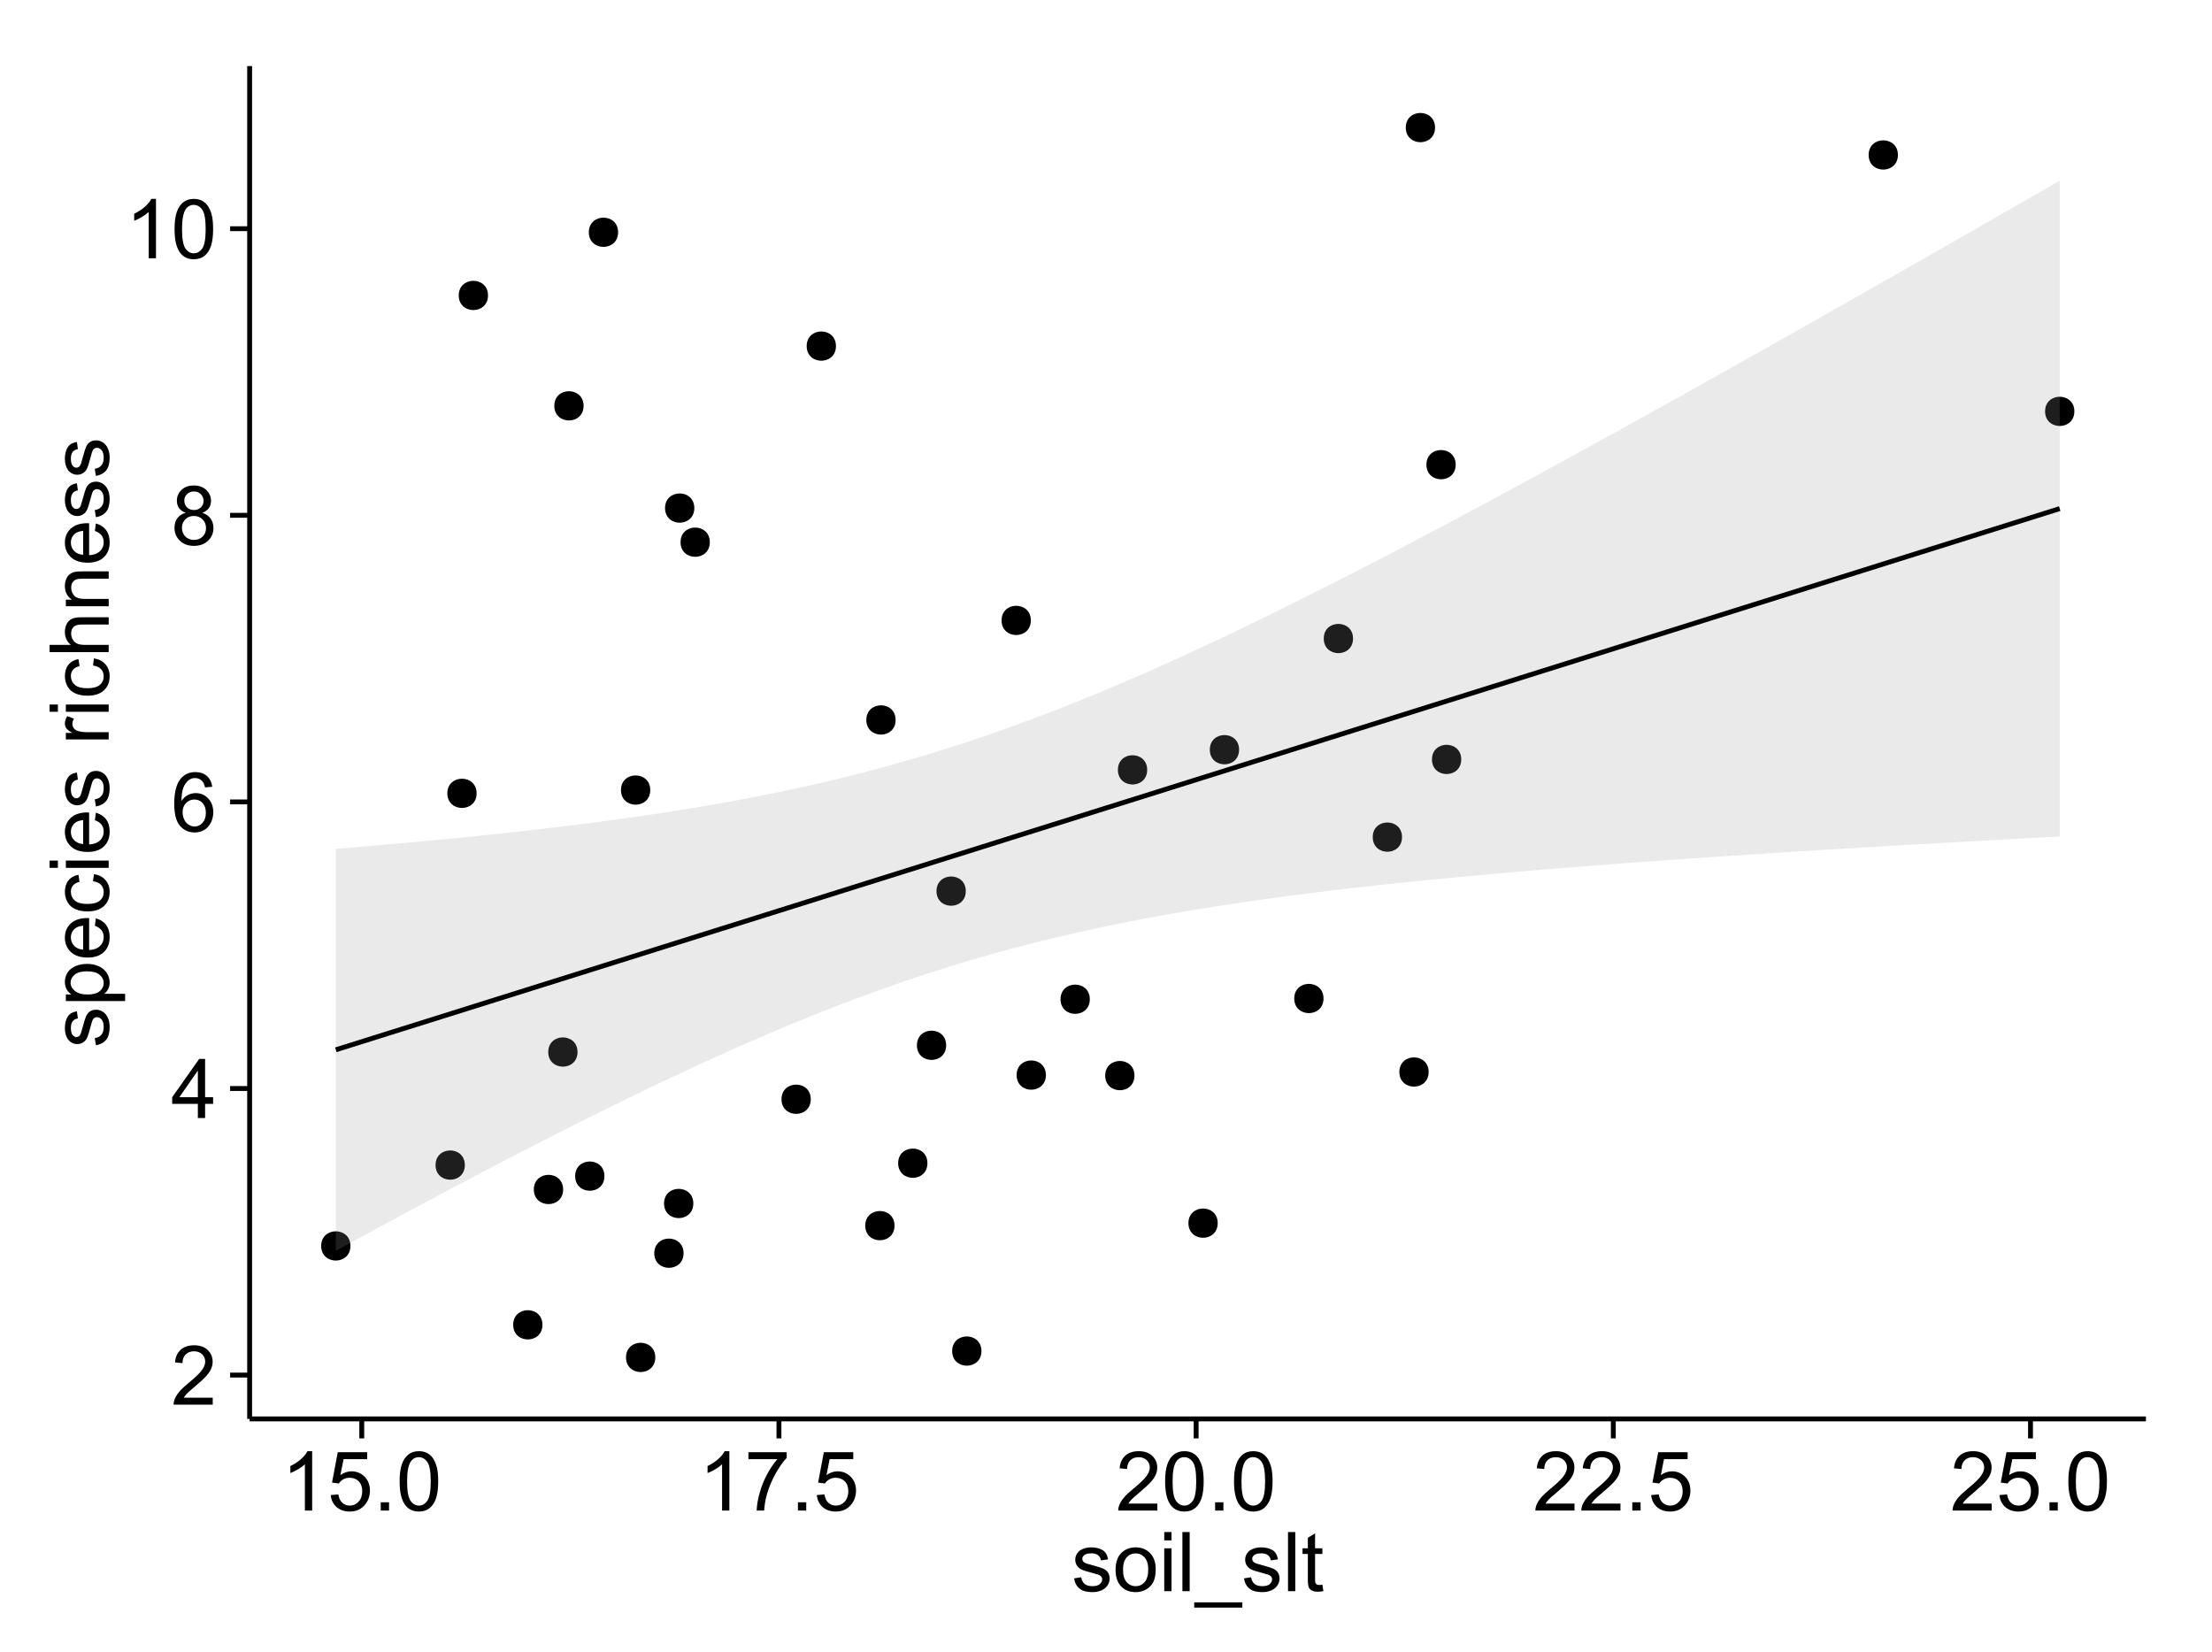 <?xml version="1.0" encoding="UTF-8"?>
<svg xmlns="http://www.w3.org/2000/svg" xmlns:xlink="http://www.w3.org/1999/xlink" width="482pt" height="360pt" viewBox="0 0 482 360" version="1.1">
<defs>
<g>
<symbol overflow="visible" id="glyph0-0">
<path style="stroke:none;" d="M 9.062 -1.52 L 9.062 0 L 0.547 0 C 0.531 -0.379 0.594 -0.742 0.73 -1.098 C 0.945 -1.676 1.293 -2.25 1.77 -2.812 C 2.246 -3.375 2.934 -4.023 3.84 -4.766 C 5.238 -5.906 6.188 -6.816 6.68 -7.492 C 7.172 -8.16 7.418 -8.793 7.418 -9.395 C 7.418 -10.02 7.191 -10.551 6.746 -10.98 C 6.293 -11.41 5.711 -11.625 4.992 -11.629 C 4.23 -11.625 3.621 -11.395 3.164 -10.941 C 2.703 -10.48 2.469 -9.848 2.469 -9.043 L 0.844 -9.211 C 0.953 -10.422 1.371 -11.344 2.102 -11.984 C 2.824 -12.617 3.801 -12.938 5.027 -12.938 C 6.262 -12.938 7.238 -12.594 7.961 -11.91 C 8.68 -11.223 9.039 -10.371 9.043 -9.359 C 9.039 -8.84 8.934 -8.336 8.727 -7.84 C 8.512 -7.34 8.164 -6.812 7.676 -6.266 C 7.188 -5.711 6.375 -4.957 5.238 -4 C 4.285 -3.199 3.676 -2.66 3.41 -2.379 C 3.141 -2.094 2.918 -1.805 2.742 -1.52 Z M 9.062 -1.52 "/>
</symbol>
<symbol overflow="visible" id="glyph0-1">
<path style="stroke:none;" d="M 5.82 0 L 5.82 -3.086 L 0.227 -3.086 L 0.227 -4.535 L 6.109 -12.883 L 7.398 -12.883 L 7.398 -4.535 L 9.141 -4.535 L 9.141 -3.086 L 7.398 -3.086 L 7.398 0 Z M 5.82 -4.535 L 5.82 -10.344 L 1.785 -4.535 Z M 5.82 -4.535 "/>
</symbol>
<symbol overflow="visible" id="glyph0-2">
<path style="stroke:none;" d="M 8.957 -9.73 L 7.383 -9.605 C 7.242 -10.223 7.043 -10.676 6.785 -10.961 C 6.355 -11.41 5.828 -11.637 5.203 -11.637 C 4.695 -11.637 4.25 -11.496 3.875 -11.215 C 3.375 -10.852 2.984 -10.32 2.695 -9.625 C 2.406 -8.926 2.258 -7.934 2.25 -6.645 C 2.629 -7.223 3.094 -7.652 3.645 -7.938 C 4.195 -8.215 4.773 -8.355 5.379 -8.359 C 6.434 -8.355 7.328 -7.969 8.07 -7.195 C 8.809 -6.418 9.18 -5.414 9.184 -4.184 C 9.18 -3.371 9.008 -2.617 8.66 -1.926 C 8.312 -1.23 7.832 -0.699 7.227 -0.332 C 6.613 0.035 5.922 0.215 5.148 0.219 C 3.828 0.215 2.754 -0.266 1.922 -1.234 C 1.09 -2.199 0.672 -3.797 0.676 -6.031 C 0.672 -8.516 1.133 -10.328 2.055 -11.461 C 2.855 -12.445 3.938 -12.938 5.301 -12.938 C 6.312 -12.938 7.141 -12.652 7.789 -12.086 C 8.434 -11.516 8.824 -10.73 8.957 -9.73 Z M 2.496 -4.176 C 2.496 -3.629 2.609 -3.105 2.844 -2.609 C 3.07 -2.109 3.395 -1.73 3.812 -1.473 C 4.227 -1.207 4.664 -1.078 5.125 -1.082 C 5.789 -1.078 6.363 -1.348 6.844 -1.891 C 7.324 -2.426 7.562 -3.156 7.566 -4.086 C 7.562 -4.973 7.328 -5.676 6.855 -6.191 C 6.379 -6.703 5.781 -6.961 5.062 -6.961 C 4.348 -6.961 3.738 -6.703 3.242 -6.191 C 2.742 -5.676 2.496 -5.004 2.496 -4.176 Z M 2.496 -4.176 "/>
</symbol>
<symbol overflow="visible" id="glyph0-3">
<path style="stroke:none;" d="M 3.18 -6.988 C 2.52 -7.227 2.035 -7.57 1.723 -8.016 C 1.406 -8.461 1.246 -8.992 1.25 -9.617 C 1.246 -10.551 1.582 -11.34 2.258 -11.98 C 2.93 -12.617 3.828 -12.938 4.949 -12.938 C 6.07 -12.938 6.977 -12.609 7.664 -11.957 C 8.348 -11.301 8.688 -10.504 8.691 -9.57 C 8.688 -8.969 8.531 -8.449 8.219 -8.012 C 7.902 -7.566 7.426 -7.227 6.793 -6.988 C 7.582 -6.727 8.184 -6.309 8.598 -5.738 C 9.008 -5.16 9.215 -4.477 9.219 -3.684 C 9.215 -2.578 8.828 -1.652 8.051 -0.906 C 7.27 -0.156 6.242 0.215 4.977 0.219 C 3.699 0.215 2.676 -0.156 1.898 -0.91 C 1.117 -1.66 0.727 -2.602 0.73 -3.727 C 0.727 -4.562 0.938 -5.262 1.367 -5.832 C 1.789 -6.395 2.395 -6.781 3.18 -6.988 Z M 2.867 -9.668 C 2.863 -9.059 3.059 -8.559 3.453 -8.172 C 3.844 -7.785 4.355 -7.594 4.984 -7.594 C 5.59 -7.594 6.09 -7.785 6.48 -8.168 C 6.871 -8.551 7.066 -9.02 7.066 -9.578 C 7.066 -10.156 6.863 -10.645 6.465 -11.043 C 6.059 -11.438 5.559 -11.637 4.965 -11.637 C 4.359 -11.637 3.859 -11.441 3.465 -11.055 C 3.062 -10.668 2.863 -10.207 2.867 -9.668 Z M 2.355 -3.719 C 2.355 -3.262 2.461 -2.824 2.676 -2.406 C 2.887 -1.98 3.203 -1.652 3.629 -1.426 C 4.047 -1.191 4.504 -1.078 4.992 -1.082 C 5.746 -1.078 6.367 -1.32 6.863 -1.809 C 7.352 -2.293 7.598 -2.91 7.602 -3.664 C 7.598 -4.422 7.344 -5.055 6.84 -5.555 C 6.332 -6.051 5.699 -6.297 4.938 -6.301 C 4.191 -6.297 3.574 -6.051 3.09 -5.562 C 2.598 -5.066 2.355 -4.453 2.355 -3.719 Z M 2.355 -3.719 "/>
</symbol>
<symbol overflow="visible" id="glyph0-4">
<path style="stroke:none;" d="M 6.707 0 L 5.125 0 L 5.125 -10.082 C 4.742 -9.715 4.242 -9.352 3.625 -8.988 C 3.004 -8.625 2.449 -8.352 1.961 -8.172 L 1.961 -9.703 C 2.844 -10.117 3.617 -10.621 4.281 -11.215 C 4.941 -11.805 5.41 -12.379 5.688 -12.938 L 6.707 -12.938 Z M 6.707 0 "/>
</symbol>
<symbol overflow="visible" id="glyph0-5">
<path style="stroke:none;" d="M 0.746 -6.355 C 0.742 -7.875 0.898 -9.102 1.215 -10.031 C 1.527 -10.961 1.996 -11.676 2.613 -12.18 C 3.23 -12.684 4.008 -12.938 4.949 -12.938 C 5.637 -12.938 6.242 -12.797 6.766 -12.52 C 7.285 -12.238 7.715 -11.836 8.059 -11.316 C 8.395 -10.789 8.664 -10.152 8.859 -9.398 C 9.051 -8.645 9.145 -7.629 9.148 -6.355 C 9.145 -4.84 8.992 -3.617 8.684 -2.691 C 8.371 -1.762 7.906 -1.047 7.289 -0.539 C 6.672 -0.035 5.891 0.215 4.949 0.219 C 3.703 0.215 2.727 -0.227 2.023 -1.117 C 1.168 -2.188 0.742 -3.934 0.746 -6.355 Z M 2.375 -6.355 C 2.371 -4.234 2.621 -2.824 3.117 -2.129 C 3.609 -1.426 4.219 -1.078 4.949 -1.082 C 5.672 -1.078 6.281 -1.43 6.781 -2.137 C 7.273 -2.836 7.523 -4.242 7.523 -6.355 C 7.523 -8.473 7.273 -9.883 6.781 -10.582 C 6.281 -11.277 5.664 -11.625 4.93 -11.629 C 4.199 -11.625 3.621 -11.316 3.191 -10.703 C 2.645 -9.918 2.371 -8.469 2.375 -6.355 Z M 2.375 -6.355 "/>
</symbol>
<symbol overflow="visible" id="glyph0-6">
<path style="stroke:none;" d="M 0.746 -3.375 L 2.406 -3.516 C 2.527 -2.707 2.812 -2.098 3.266 -1.691 C 3.711 -1.281 4.254 -1.078 4.887 -1.082 C 5.648 -1.078 6.293 -1.363 6.82 -1.941 C 7.344 -2.512 7.605 -3.273 7.609 -4.227 C 7.605 -5.125 7.352 -5.84 6.848 -6.363 C 6.34 -6.883 5.676 -7.141 4.859 -7.145 C 4.344 -7.141 3.887 -7.027 3.48 -6.797 C 3.07 -6.566 2.746 -6.266 2.516 -5.898 L 1.027 -6.09 L 2.277 -12.711 L 8.684 -12.711 L 8.684 -11.195 L 3.543 -11.195 L 2.848 -7.734 C 3.621 -8.273 4.43 -8.543 5.281 -8.543 C 6.402 -8.543 7.352 -8.152 8.129 -7.371 C 8.898 -6.59 9.285 -5.586 9.289 -4.367 C 9.285 -3.195 8.945 -2.188 8.27 -1.344 C 7.441 -0.301 6.316 0.215 4.887 0.219 C 3.715 0.215 2.758 -0.109 2.016 -0.766 C 1.273 -1.418 0.848 -2.289 0.746 -3.375 Z M 0.746 -3.375 "/>
</symbol>
<symbol overflow="visible" id="glyph0-7">
<path style="stroke:none;" d="M 1.633 0 L 1.633 -1.801 L 3.438 -1.801 L 3.438 0 Z M 1.633 0 "/>
</symbol>
<symbol overflow="visible" id="glyph0-8">
<path style="stroke:none;" d="M 0.852 -11.195 L 0.852 -12.719 L 9.195 -12.719 L 9.195 -11.488 C 8.367 -10.613 7.555 -9.453 6.754 -8.008 C 5.945 -6.559 5.324 -5.07 4.887 -3.543 C 4.57 -2.461 4.367 -1.281 4.281 0 L 2.656 0 C 2.668 -1.012 2.867 -2.234 3.25 -3.672 C 3.629 -5.105 4.176 -6.492 4.891 -7.828 C 5.602 -9.16 6.359 -10.281 7.164 -11.195 Z M 0.852 -11.195 "/>
</symbol>
<symbol overflow="visible" id="glyph0-9">
<path style="stroke:none;" d="M 0.555 -2.785 L 2.117 -3.031 C 2.203 -2.402 2.449 -1.922 2.852 -1.59 C 3.25 -1.254 3.812 -1.09 4.535 -1.09 C 5.262 -1.09 5.801 -1.234 6.152 -1.531 C 6.504 -1.824 6.68 -2.172 6.68 -2.574 C 6.68 -2.926 6.523 -3.207 6.215 -3.418 C 5.996 -3.555 5.457 -3.734 4.598 -3.953 C 3.434 -4.246 2.629 -4.5 2.184 -4.715 C 1.734 -4.926 1.395 -5.223 1.164 -5.602 C 0.93 -5.98 0.812 -6.398 0.816 -6.855 C 0.812 -7.27 0.91 -7.652 1.102 -8.012 C 1.293 -8.363 1.551 -8.66 1.883 -8.895 C 2.125 -9.074 2.461 -9.227 2.887 -9.355 C 3.309 -9.48 3.766 -9.543 4.254 -9.547 C 4.984 -9.543 5.625 -9.438 6.184 -9.23 C 6.734 -9.016 7.145 -8.73 7.41 -8.371 C 7.672 -8.008 7.852 -7.527 7.953 -6.926 L 6.406 -6.715 C 6.332 -7.195 6.129 -7.57 5.793 -7.84 C 5.453 -8.105 4.977 -8.238 4.367 -8.242 C 3.637 -8.238 3.121 -8.117 2.812 -7.883 C 2.5 -7.641 2.344 -7.359 2.348 -7.039 C 2.344 -6.832 2.406 -6.648 2.539 -6.484 C 2.664 -6.312 2.867 -6.172 3.148 -6.062 C 3.301 -6.004 3.766 -5.871 4.543 -5.66 C 5.66 -5.359 6.441 -5.113 6.887 -4.926 C 7.324 -4.734 7.672 -4.457 7.926 -4.094 C 8.176 -3.73 8.301 -3.281 8.305 -2.742 C 8.301 -2.215 8.148 -1.719 7.844 -1.254 C 7.535 -0.785 7.09 -0.422 6.512 -0.172 C 5.926 0.086 5.27 0.211 4.543 0.211 C 3.328 0.211 2.406 -0.039 1.77 -0.543 C 1.133 -1.047 0.727 -1.793 0.555 -2.785 Z M 0.555 -2.785 "/>
</symbol>
<symbol overflow="visible" id="glyph0-10">
<path style="stroke:none;" d="M 0.598 -4.668 C 0.598 -6.391 1.078 -7.672 2.039 -8.508 C 2.84 -9.199 3.816 -9.543 4.977 -9.547 C 6.254 -9.543 7.305 -9.125 8.121 -8.285 C 8.934 -7.441 9.34 -6.277 9.344 -4.797 C 9.34 -3.594 9.16 -2.648 8.801 -1.961 C 8.441 -1.27 7.914 -0.734 7.227 -0.359 C 6.535 0.023 5.785 0.211 4.977 0.211 C 3.664 0.211 2.609 -0.207 1.805 -1.047 C 1 -1.883 0.598 -3.09 0.598 -4.668 Z M 2.223 -4.668 C 2.219 -3.469 2.48 -2.574 3.004 -1.98 C 3.523 -1.387 4.18 -1.09 4.977 -1.09 C 5.758 -1.09 6.41 -1.387 6.934 -1.984 C 7.453 -2.582 7.715 -3.492 7.719 -4.719 C 7.715 -5.871 7.453 -6.746 6.93 -7.344 C 6.402 -7.934 5.75 -8.23 4.977 -8.234 C 4.18 -8.23 3.523 -7.938 3.004 -7.348 C 2.48 -6.754 2.219 -5.859 2.223 -4.668 Z M 2.223 -4.668 "/>
</symbol>
<symbol overflow="visible" id="glyph0-11">
<path style="stroke:none;" d="M 1.195 -11.066 L 1.195 -12.883 L 2.777 -12.883 L 2.777 -11.066 Z M 1.195 0 L 1.195 -9.336 L 2.777 -9.336 L 2.777 0 Z M 1.195 0 "/>
</symbol>
<symbol overflow="visible" id="glyph0-12">
<path style="stroke:none;" d="M 1.152 0 L 1.152 -12.883 L 2.734 -12.883 L 2.734 0 Z M 1.152 0 "/>
</symbol>
<symbol overflow="visible" id="glyph0-13">
<path style="stroke:none;" d="M -0.273 3.578 L -0.273 2.434 L 10.211 2.434 L 10.211 3.578 Z M -0.273 3.578 "/>
</symbol>
<symbol overflow="visible" id="glyph0-14">
<path style="stroke:none;" d="M 4.641 -1.414 L 4.867 -0.016 C 4.422 0.078 4.023 0.121 3.672 0.125 C 3.098 0.121 2.652 0.035 2.336 -0.148 C 2.02 -0.328 1.797 -0.566 1.668 -0.863 C 1.539 -1.156 1.477 -1.781 1.477 -2.734 L 1.477 -8.102 L 0.316 -8.102 L 0.316 -9.336 L 1.477 -9.336 L 1.477 -11.645 L 3.051 -12.594 L 3.051 -9.336 L 4.641 -9.336 L 4.641 -8.102 L 3.051 -8.102 L 3.051 -2.645 C 3.047 -2.191 3.074 -1.902 3.133 -1.773 C 3.188 -1.645 3.277 -1.543 3.406 -1.465 C 3.527 -1.387 3.707 -1.348 3.945 -1.352 C 4.117 -1.348 4.352 -1.367 4.641 -1.414 Z M 4.641 -1.414 "/>
</symbol>
<symbol overflow="visible" id="glyph1-0">
<path style="stroke:none;" d="M -2.785 -0.555 L -3.031 -2.117 C -2.402 -2.203 -1.922 -2.449 -1.59 -2.852 C -1.254 -3.25 -1.09 -3.812 -1.09 -4.535 C -1.09 -5.262 -1.234 -5.801 -1.531 -6.152 C -1.824 -6.504 -2.172 -6.68 -2.574 -6.68 C -2.926 -6.68 -3.207 -6.523 -3.418 -6.215 C -3.555 -5.996 -3.734 -5.457 -3.953 -4.598 C -4.246 -3.434 -4.5 -2.629 -4.715 -2.184 C -4.926 -1.734 -5.223 -1.395 -5.602 -1.164 C -5.98 -0.93 -6.398 -0.812 -6.855 -0.816 C -7.27 -0.812 -7.652 -0.91 -8.012 -1.102 C -8.363 -1.293 -8.66 -1.551 -8.895 -1.883 C -9.074 -2.125 -9.227 -2.461 -9.355 -2.887 C -9.48 -3.309 -9.543 -3.766 -9.547 -4.254 C -9.543 -4.984 -9.438 -5.625 -9.23 -6.184 C -9.016 -6.734 -8.73 -7.145 -8.371 -7.41 C -8.008 -7.672 -7.527 -7.852 -6.926 -7.953 L -6.715 -6.406 C -7.195 -6.332 -7.57 -6.129 -7.84 -5.797 C -8.105 -5.457 -8.238 -4.98 -8.242 -4.367 C -8.238 -3.637 -8.117 -3.121 -7.883 -2.812 C -7.641 -2.5 -7.359 -2.344 -7.039 -2.348 C -6.832 -2.344 -6.648 -2.406 -6.484 -2.539 C -6.312 -2.664 -6.172 -2.867 -6.062 -3.148 C -6.004 -3.301 -5.871 -3.766 -5.66 -4.543 C -5.359 -5.66 -5.113 -6.441 -4.926 -6.887 C -4.734 -7.324 -4.457 -7.672 -4.094 -7.926 C -3.73 -8.176 -3.281 -8.301 -2.742 -8.305 C -2.211 -8.301 -1.711 -8.148 -1.25 -7.844 C -0.781 -7.535 -0.422 -7.09 -0.172 -6.512 C 0.086 -5.926 0.211 -5.27 0.211 -4.543 C 0.211 -3.328 -0.039 -2.406 -0.543 -1.77 C -1.047 -1.133 -1.793 -0.727 -2.785 -0.555 Z M -2.785 -0.555 "/>
</symbol>
<symbol overflow="visible" id="glyph1-1">
<path style="stroke:none;" d="M 3.578 -1.188 L -9.336 -1.188 L -9.336 -2.629 L -8.121 -2.629 C -8.594 -2.965 -8.949 -3.348 -9.188 -3.777 C -9.426 -4.203 -9.543 -4.723 -9.547 -5.336 C -9.543 -6.129 -9.34 -6.832 -8.93 -7.445 C -8.516 -8.051 -7.934 -8.512 -7.191 -8.824 C -6.441 -9.133 -5.625 -9.285 -4.738 -9.289 C -3.781 -9.285 -2.922 -9.113 -2.156 -8.773 C -1.391 -8.43 -0.805 -7.934 -0.398 -7.281 C 0.008 -6.625 0.211 -5.938 0.211 -5.219 C 0.211 -4.691 0.102 -4.219 -0.121 -3.801 C -0.344 -3.379 -0.625 -3.035 -0.965 -2.77 L 3.578 -2.77 Z M -4.613 -2.621 C -3.41 -2.613 -2.523 -2.855 -1.949 -3.348 C -1.375 -3.832 -1.09 -4.422 -1.09 -5.117 C -1.09 -5.816 -1.387 -6.418 -1.98 -6.922 C -2.574 -7.418 -3.496 -7.668 -4.746 -7.672 C -5.934 -7.668 -6.824 -7.426 -7.418 -6.938 C -8.008 -6.449 -8.301 -5.863 -8.305 -5.188 C -8.301 -4.508 -7.988 -3.914 -7.359 -3.398 C -6.727 -2.879 -5.809 -2.617 -4.613 -2.621 Z M -4.613 -2.621 "/>
</symbol>
<symbol overflow="visible" id="glyph1-2">
<path style="stroke:none;" d="M -3.004 -7.578 L -2.805 -9.211 C -1.848 -8.953 -1.105 -8.473 -0.578 -7.777 C -0.051 -7.078 0.211 -6.188 0.211 -5.105 C 0.211 -3.738 -0.207 -2.656 -1.051 -1.859 C -1.887 -1.055 -3.066 -0.656 -4.586 -0.66 C -6.156 -0.656 -7.375 -1.059 -8.246 -1.871 C -9.109 -2.676 -9.543 -3.727 -9.547 -5.02 C -9.543 -6.266 -9.117 -7.285 -8.27 -8.078 C -7.418 -8.867 -6.223 -9.262 -4.684 -9.266 C -4.586 -9.262 -4.445 -9.258 -4.262 -9.254 L -4.262 -2.293 C -3.234 -2.348 -2.449 -2.641 -1.906 -3.164 C -1.359 -3.684 -1.09 -4.332 -1.09 -5.117 C -1.09 -5.691 -1.242 -6.188 -1.547 -6.598 C -1.852 -7.008 -2.336 -7.332 -3.004 -7.578 Z M -5.562 -2.383 L -5.562 -7.594 C -6.344 -7.523 -6.934 -7.324 -7.328 -6.996 C -7.934 -6.492 -8.238 -5.836 -8.242 -5.035 C -8.238 -4.305 -7.996 -3.695 -7.512 -3.203 C -7.027 -2.707 -6.375 -2.434 -5.562 -2.383 Z M -5.562 -2.383 "/>
</symbol>
<symbol overflow="visible" id="glyph1-3">
<path style="stroke:none;" d="M -3.418 -7.277 L -3.215 -8.832 C -2.141 -8.66 -1.301 -8.227 -0.699 -7.527 C -0.09 -6.824 0.211 -5.965 0.211 -4.949 C 0.211 -3.668 -0.203 -2.641 -1.039 -1.867 C -1.871 -1.09 -3.07 -0.703 -4.633 -0.703 C -5.637 -0.703 -6.52 -0.867 -7.277 -1.203 C -8.031 -1.535 -8.598 -2.047 -8.977 -2.73 C -9.355 -3.41 -9.543 -4.152 -9.547 -4.957 C -9.543 -5.969 -9.289 -6.797 -8.777 -7.441 C -8.262 -8.086 -7.531 -8.5 -6.59 -8.684 L -6.355 -7.145 C -6.98 -6.996 -7.453 -6.738 -7.77 -6.367 C -8.082 -5.992 -8.238 -5.543 -8.242 -5.02 C -8.238 -4.219 -7.953 -3.57 -7.387 -3.074 C -6.812 -2.574 -5.91 -2.324 -4.676 -2.328 C -3.422 -2.324 -2.508 -2.566 -1.941 -3.047 C -1.371 -3.527 -1.09 -4.152 -1.09 -4.93 C -1.09 -5.547 -1.277 -6.066 -1.66 -6.484 C -2.035 -6.898 -2.621 -7.164 -3.418 -7.277 Z M -3.418 -7.277 "/>
</symbol>
<symbol overflow="visible" id="glyph1-4">
<path style="stroke:none;" d="M -11.066 -1.195 L -12.883 -1.195 L -12.883 -2.777 L -11.066 -2.777 Z M 0 -1.195 L -9.336 -1.195 L -9.336 -2.777 L 0 -2.777 Z M 0 -1.195 "/>
</symbol>
<symbol overflow="visible" id="glyph1-5">
<path style="stroke:none;" d=""/>
</symbol>
<symbol overflow="visible" id="glyph1-6">
<path style="stroke:none;" d="M 0 -1.168 L -9.336 -1.168 L -9.336 -2.594 L -7.918 -2.594 C -8.578 -2.953 -9.016 -3.289 -9.23 -3.598 C -9.438 -3.906 -9.543 -4.242 -9.547 -4.613 C -9.543 -5.145 -9.375 -5.688 -9.035 -6.242 L -7.566 -5.695 C -7.793 -5.309 -7.91 -4.922 -7.91 -4.535 C -7.91 -4.188 -7.805 -3.875 -7.598 -3.602 C -7.387 -3.324 -7.098 -3.129 -6.734 -3.016 C -6.168 -2.836 -5.555 -2.746 -4.887 -2.75 L 0 -2.75 Z M 0 -1.168 "/>
</symbol>
<symbol overflow="visible" id="glyph1-7">
<path style="stroke:none;" d="M 0 -1.188 L -12.883 -1.188 L -12.883 -2.77 L -8.262 -2.77 C -9.117 -3.504 -9.543 -4.434 -9.547 -5.562 C -9.543 -6.25 -9.406 -6.852 -9.137 -7.363 C -8.859 -7.871 -8.484 -8.234 -8.004 -8.457 C -7.523 -8.676 -6.824 -8.789 -5.914 -8.789 L 0 -8.789 L 0 -7.207 L -5.914 -7.207 C -6.703 -7.207 -7.281 -7.035 -7.641 -6.691 C -8 -6.348 -8.18 -5.863 -8.184 -5.238 C -8.18 -4.77 -8.059 -4.328 -7.816 -3.914 C -7.574 -3.5 -7.242 -3.203 -6.828 -3.031 C -6.406 -2.852 -5.832 -2.766 -5.105 -2.77 L 0 -2.77 Z M 0 -1.188 "/>
</symbol>
<symbol overflow="visible" id="glyph1-8">
<path style="stroke:none;" d="M 0 -1.188 L -9.336 -1.188 L -9.336 -2.609 L -8.008 -2.609 C -9.031 -3.293 -9.543 -4.285 -9.547 -5.582 C -9.543 -6.141 -9.441 -6.656 -9.242 -7.133 C -9.035 -7.602 -8.77 -7.957 -8.445 -8.191 C -8.113 -8.426 -7.727 -8.59 -7.277 -8.684 C -6.98 -8.742 -6.465 -8.77 -5.738 -8.773 L 0 -8.773 L 0 -7.188 L -5.68 -7.188 C -6.32 -7.184 -6.801 -7.121 -7.121 -7.004 C -7.438 -6.879 -7.695 -6.66 -7.887 -6.348 C -8.074 -6.031 -8.168 -5.664 -8.172 -5.246 C -8.168 -4.57 -7.953 -3.992 -7.531 -3.504 C -7.102 -3.012 -6.293 -2.766 -5.098 -2.77 L 0 -2.77 Z M 0 -1.188 "/>
</symbol>
</g>
<clipPath id="clip1">
  <path d="M 54.395 14.398 L 468.602 14.398 L 468.602 310.164 L 54.395 310.164 Z M 54.395 14.398 "/>
</clipPath>
</defs>
<g id="surface3251">
<rect x="0" y="0" width="482" height="360" style="fill:rgb(100%,100%,100%);fill-opacity:1;stroke:none;"/>
<rect x="0" y="0" width="482" height="360" style="fill:rgb(100%,100%,100%);fill-opacity:1;stroke:none;"/>
<path style="fill:none;stroke-width:1.063;stroke-linecap:round;stroke-linejoin:round;stroke:rgb(100%,100%,100%);stroke-opacity:1;stroke-miterlimit:10;" d="M 0 360 L 482 360 L 482 0 L 0 0 Z M 0 360 "/>
<g clip-path="url(#clip1)" clip-rule="nonzero">
<path style=" stroke:none;fill-rule:nonzero;fill:rgb(100%,100%,100%);fill-opacity:1;" d="M 54.395 309.168 L 467.602 309.168 L 467.602 14.402 L 54.395 14.402 Z M 54.395 309.168 "/>
<path style=" stroke:none;fill-rule:nonzero;fill:rgb(0%,0%,0%);fill-opacity:1;" d="M 102.793 172.863 C 102.793 175.695 98.539 175.695 98.539 172.863 C 98.539 170.027 102.793 170.027 102.793 172.863 "/>
<path style=" stroke:none;fill-rule:nonzero;fill:rgb(0%,0%,0%);fill-opacity:1;" d="M 287.336 217.566 C 287.336 220.398 283.082 220.398 283.082 217.566 C 283.082 214.73 287.336 214.73 287.336 217.566 "/>
<path style=" stroke:none;fill-rule:nonzero;fill:rgb(0%,0%,0%);fill-opacity:1;" d="M 264.277 266.512 C 264.277 269.348 260.023 269.348 260.023 266.512 C 260.023 263.68 264.277 263.68 264.277 266.512 "/>
<path style=" stroke:none;fill-rule:nonzero;fill:rgb(0%,0%,0%);fill-opacity:1;" d="M 248.91 167.746 C 248.91 170.582 244.66 170.582 244.66 167.746 C 244.66 164.914 248.91 164.914 248.91 167.746 "/>
<path style=" stroke:none;fill-rule:nonzero;fill:rgb(0%,0%,0%);fill-opacity:1;" d="M 316.137 101.246 C 316.137 104.082 311.883 104.082 311.883 101.246 C 311.883 98.414 316.137 98.414 316.137 101.246 "/>
<path style=" stroke:none;fill-rule:nonzero;fill:rgb(0%,0%,0%);fill-opacity:1;" d="M 209.383 194.168 C 209.383 197 205.129 197 205.129 194.168 C 205.129 191.332 209.383 191.332 209.383 194.168 "/>
<path style=" stroke:none;fill-rule:nonzero;fill:rgb(0%,0%,0%);fill-opacity:1;" d="M 126.102 88.43 C 126.102 91.262 121.852 91.262 121.852 88.43 C 121.852 85.594 126.102 85.594 126.102 88.43 "/>
<path style=" stroke:none;fill-rule:nonzero;fill:rgb(0%,0%,0%);fill-opacity:1;" d="M 150.23 110.703 C 150.23 113.539 145.977 113.539 145.977 110.703 C 145.977 107.871 150.23 107.871 150.23 110.703 "/>
<path style=" stroke:none;fill-rule:nonzero;fill:rgb(0%,0%,0%);fill-opacity:1;" d="M 226.84 234.254 C 226.84 237.086 222.59 237.086 222.59 234.254 C 222.59 231.418 226.84 231.418 226.84 234.254 "/>
<path style=" stroke:none;fill-rule:nonzero;fill:rgb(0%,0%,0%);fill-opacity:1;" d="M 310.238 233.582 C 310.238 236.418 305.988 236.418 305.988 233.582 C 305.988 230.746 310.238 230.746 310.238 233.582 "/>
<path style=" stroke:none;fill-rule:nonzero;fill:rgb(0%,0%,0%);fill-opacity:1;" d="M 153.605 118.141 C 153.605 120.977 149.355 120.977 149.355 118.141 C 149.355 115.305 153.605 115.305 153.605 118.141 "/>
<path style=" stroke:none;fill-rule:nonzero;fill:rgb(0%,0%,0%);fill-opacity:1;" d="M 268.938 163.352 C 268.938 166.188 264.684 166.188 264.684 163.352 C 264.684 160.516 268.938 160.516 268.938 163.352 "/>
<path style=" stroke:none;fill-rule:nonzero;fill:rgb(0%,0%,0%);fill-opacity:1;" d="M 317.344 165.473 C 317.344 168.309 313.09 168.309 313.09 165.473 C 313.09 162.637 317.344 162.637 317.344 165.473 "/>
<path style=" stroke:none;fill-rule:nonzero;fill:rgb(0%,0%,0%);fill-opacity:1;" d="M 105.273 64.375 C 105.273 67.207 101.023 67.207 101.023 64.375 C 101.023 61.539 105.273 61.539 105.273 64.375 "/>
<path style=" stroke:none;fill-rule:nonzero;fill:rgb(0%,0%,0%);fill-opacity:1;" d="M 133.621 50.609 C 133.621 53.441 129.367 53.441 129.367 50.609 C 129.367 47.773 133.621 47.773 133.621 50.609 "/>
<path style=" stroke:none;fill-rule:nonzero;fill:rgb(0%,0%,0%);fill-opacity:1;" d="M 124.781 229.227 C 124.781 232.062 120.527 232.062 120.527 229.227 C 120.527 226.391 124.781 226.391 124.781 229.227 "/>
<path style=" stroke:none;fill-rule:nonzero;fill:rgb(0%,0%,0%);fill-opacity:1;" d="M 130.645 256.266 C 130.645 259.102 126.395 259.102 126.395 256.266 C 126.395 253.43 130.645 253.43 130.645 256.266 "/>
<path style=" stroke:none;fill-rule:nonzero;fill:rgb(0%,0%,0%);fill-opacity:1;" d="M 311.637 27.797 C 311.637 30.633 307.387 30.633 307.387 27.797 C 307.387 24.965 311.637 24.965 311.637 27.797 "/>
<path style=" stroke:none;fill-rule:nonzero;fill:rgb(0%,0%,0%);fill-opacity:1;" d="M 223.559 135.18 C 223.559 138.016 219.309 138.016 219.309 135.18 C 219.309 132.348 223.559 132.348 223.559 135.18 "/>
<path style=" stroke:none;fill-rule:nonzero;fill:rgb(0%,0%,0%);fill-opacity:1;" d="M 246.141 234.363 C 246.141 237.199 241.891 237.199 241.891 234.363 C 241.891 231.531 246.141 231.531 246.141 234.363 "/>
<path style=" stroke:none;fill-rule:nonzero;fill:rgb(0%,0%,0%);fill-opacity:1;" d="M 293.766 139.129 C 293.766 141.965 289.512 141.965 289.512 139.129 C 289.512 136.297 293.766 136.297 293.766 139.129 "/>
<path style=" stroke:none;fill-rule:nonzero;fill:rgb(0%,0%,0%);fill-opacity:1;" d="M 181.094 75.414 C 181.094 78.246 176.84 78.246 176.84 75.414 C 176.84 72.578 181.094 72.578 181.094 75.414 "/>
<path style=" stroke:none;fill-rule:nonzero;fill:rgb(0%,0%,0%);fill-opacity:1;" d="M 75.301 271.48 C 75.301 274.312 71.051 274.312 71.051 271.48 C 71.051 268.645 75.301 268.645 75.301 271.48 "/>
<path style=" stroke:none;fill-rule:nonzero;fill:rgb(0%,0%,0%);fill-opacity:1;" d="M 141.723 295.77 C 141.723 298.602 137.473 298.602 137.473 295.77 C 137.473 292.934 141.723 292.934 141.723 295.77 "/>
<path style=" stroke:none;fill-rule:nonzero;fill:rgb(0%,0%,0%);fill-opacity:1;" d="M 412.496 33.766 C 412.496 36.602 408.246 36.602 408.246 33.766 C 408.246 30.93 412.496 30.93 412.496 33.766 "/>
<path style=" stroke:none;fill-rule:nonzero;fill:rgb(0%,0%,0%);fill-opacity:1;" d="M 450.945 89.633 C 450.945 92.469 446.691 92.469 446.691 89.633 C 446.691 86.801 450.945 86.801 450.945 89.633 "/>
<path style=" stroke:none;fill-rule:nonzero;fill:rgb(0%,0%,0%);fill-opacity:1;" d="M 175.605 239.516 C 175.605 242.352 171.352 242.352 171.352 239.516 C 171.352 236.684 175.605 236.684 175.605 239.516 "/>
<path style=" stroke:none;fill-rule:nonzero;fill:rgb(0%,0%,0%);fill-opacity:1;" d="M 193.855 267.059 C 193.855 269.891 189.602 269.891 189.602 267.059 C 189.602 264.223 193.855 264.223 193.855 267.059 "/>
<path style=" stroke:none;fill-rule:nonzero;fill:rgb(0%,0%,0%);fill-opacity:1;" d="M 205.109 227.762 C 205.109 230.598 200.859 230.598 200.859 227.762 C 200.859 224.926 205.109 224.926 205.109 227.762 "/>
<path style=" stroke:none;fill-rule:nonzero;fill:rgb(0%,0%,0%);fill-opacity:1;" d="M 121.645 259.18 C 121.645 262.016 117.391 262.016 117.391 259.18 C 117.391 256.344 121.645 256.344 121.645 259.18 "/>
<path style=" stroke:none;fill-rule:nonzero;fill:rgb(0%,0%,0%);fill-opacity:1;" d="M 194.094 156.871 C 194.094 159.707 189.84 159.707 189.84 156.871 C 189.84 154.039 194.094 154.039 194.094 156.871 "/>
<path style=" stroke:none;fill-rule:nonzero;fill:rgb(0%,0%,0%);fill-opacity:1;" d="M 236.406 217.723 C 236.406 220.559 232.156 220.559 232.156 217.723 C 232.156 214.887 236.406 214.887 236.406 217.723 "/>
<path style=" stroke:none;fill-rule:nonzero;fill:rgb(0%,0%,0%);fill-opacity:1;" d="M 100.227 253.859 C 100.227 256.695 95.973 256.695 95.973 253.859 C 95.973 251.027 100.227 251.027 100.227 253.859 "/>
<path style=" stroke:none;fill-rule:nonzero;fill:rgb(0%,0%,0%);fill-opacity:1;" d="M 212.797 294.387 C 212.797 297.223 208.543 297.223 208.543 294.387 C 208.543 291.551 212.797 291.551 212.797 294.387 "/>
<path style=" stroke:none;fill-rule:nonzero;fill:rgb(0%,0%,0%);fill-opacity:1;" d="M 140.629 172.148 C 140.629 174.984 136.375 174.984 136.375 172.148 C 136.375 169.312 140.629 169.312 140.629 172.148 "/>
<path style=" stroke:none;fill-rule:nonzero;fill:rgb(0%,0%,0%);fill-opacity:1;" d="M 304.441 182.402 C 304.441 185.234 300.191 185.234 300.191 182.402 C 300.191 179.566 304.441 179.566 304.441 182.402 "/>
<path style=" stroke:none;fill-rule:nonzero;fill:rgb(0%,0%,0%);fill-opacity:1;" d="M 201.023 253.449 C 201.023 256.285 196.773 256.285 196.773 253.449 C 196.773 250.617 201.023 250.617 201.023 253.449 "/>
<path style=" stroke:none;fill-rule:nonzero;fill:rgb(0%,0%,0%);fill-opacity:1;" d="M 147.887 273.066 C 147.887 275.898 143.633 275.898 143.633 273.066 C 143.633 270.23 147.887 270.23 147.887 273.066 "/>
<path style=" stroke:none;fill-rule:nonzero;fill:rgb(0%,0%,0%);fill-opacity:1;" d="M 150.016 262.227 C 150.016 265.062 145.766 265.062 145.766 262.227 C 145.766 259.395 150.016 259.395 150.016 262.227 "/>
<path style=" stroke:none;fill-rule:nonzero;fill:rgb(0%,0%,0%);fill-opacity:1;" d="M 117.141 288.668 C 117.141 291.504 112.891 291.504 112.891 288.668 C 112.891 285.832 117.141 285.832 117.141 288.668 "/>
<path style=" stroke:none;fill-rule:nonzero;fill:rgb(0%,0%,0%);fill-opacity:1;" d="M 103.855 172.863 C 103.855 177.113 97.477 177.113 97.477 172.863 C 97.477 168.609 103.855 168.609 103.855 172.863 "/>
<path style=" stroke:none;fill-rule:nonzero;fill:rgb(0%,0%,0%);fill-opacity:1;" d="M 288.398 217.566 C 288.398 221.816 282.02 221.816 282.02 217.566 C 282.02 213.312 288.398 213.312 288.398 217.566 "/>
<path style=" stroke:none;fill-rule:nonzero;fill:rgb(0%,0%,0%);fill-opacity:1;" d="M 265.34 266.512 C 265.34 270.766 258.961 270.766 258.961 266.512 C 258.961 262.262 265.34 262.262 265.34 266.512 "/>
<path style=" stroke:none;fill-rule:nonzero;fill:rgb(0%,0%,0%);fill-opacity:1;" d="M 249.973 167.746 C 249.973 172 243.594 172 243.594 167.746 C 243.594 163.496 249.973 163.496 249.973 167.746 "/>
<path style=" stroke:none;fill-rule:nonzero;fill:rgb(0%,0%,0%);fill-opacity:1;" d="M 317.199 101.246 C 317.199 105.5 310.82 105.5 310.82 101.246 C 310.82 96.996 317.199 96.996 317.199 101.246 "/>
<path style=" stroke:none;fill-rule:nonzero;fill:rgb(0%,0%,0%);fill-opacity:1;" d="M 210.445 194.168 C 210.445 198.418 204.066 198.418 204.066 194.168 C 204.066 189.914 210.445 189.914 210.445 194.168 "/>
<path style=" stroke:none;fill-rule:nonzero;fill:rgb(0%,0%,0%);fill-opacity:1;" d="M 127.164 88.43 C 127.164 92.68 120.785 92.68 120.785 88.43 C 120.785 84.176 127.164 84.176 127.164 88.43 "/>
<path style=" stroke:none;fill-rule:nonzero;fill:rgb(0%,0%,0%);fill-opacity:1;" d="M 151.293 110.703 C 151.293 114.957 144.914 114.957 144.914 110.703 C 144.914 106.453 151.293 106.453 151.293 110.703 "/>
<path style=" stroke:none;fill-rule:nonzero;fill:rgb(0%,0%,0%);fill-opacity:1;" d="M 227.902 234.254 C 227.902 238.504 221.523 238.504 221.523 234.254 C 221.523 230 227.902 230 227.902 234.254 "/>
<path style=" stroke:none;fill-rule:nonzero;fill:rgb(0%,0%,0%);fill-opacity:1;" d="M 311.301 233.582 C 311.301 237.832 304.926 237.832 304.926 233.582 C 304.926 229.328 311.301 229.328 311.301 233.582 "/>
<path style=" stroke:none;fill-rule:nonzero;fill:rgb(0%,0%,0%);fill-opacity:1;" d="M 154.672 118.141 C 154.672 122.391 148.293 122.391 148.293 118.141 C 148.293 113.887 154.672 113.887 154.672 118.141 "/>
<path style=" stroke:none;fill-rule:nonzero;fill:rgb(0%,0%,0%);fill-opacity:1;" d="M 270 163.352 C 270 167.605 263.621 167.605 263.621 163.352 C 263.621 159.102 270 159.102 270 163.352 "/>
<path style=" stroke:none;fill-rule:nonzero;fill:rgb(0%,0%,0%);fill-opacity:1;" d="M 318.406 165.473 C 318.406 169.723 312.027 169.723 312.027 165.473 C 312.027 161.219 318.406 161.219 318.406 165.473 "/>
<path style=" stroke:none;fill-rule:nonzero;fill:rgb(0%,0%,0%);fill-opacity:1;" d="M 106.336 64.375 C 106.336 68.625 99.961 68.625 99.961 64.375 C 99.961 60.121 106.336 60.121 106.336 64.375 "/>
<path style=" stroke:none;fill-rule:nonzero;fill:rgb(0%,0%,0%);fill-opacity:1;" d="M 134.684 50.609 C 134.684 54.859 128.305 54.859 128.305 50.609 C 128.305 46.355 134.684 46.355 134.684 50.609 "/>
<path style=" stroke:none;fill-rule:nonzero;fill:rgb(0%,0%,0%);fill-opacity:1;" d="M 125.844 229.227 C 125.844 233.48 119.465 233.48 119.465 229.227 C 119.465 224.977 125.844 224.977 125.844 229.227 "/>
<path style=" stroke:none;fill-rule:nonzero;fill:rgb(0%,0%,0%);fill-opacity:1;" d="M 131.707 256.266 C 131.707 260.52 125.328 260.52 125.328 256.266 C 125.328 252.016 131.707 252.016 131.707 256.266 "/>
<path style=" stroke:none;fill-rule:nonzero;fill:rgb(0%,0%,0%);fill-opacity:1;" d="M 312.699 27.797 C 312.699 32.051 306.324 32.051 306.324 27.797 C 306.324 23.547 312.699 23.547 312.699 27.797 "/>
<path style=" stroke:none;fill-rule:nonzero;fill:rgb(0%,0%,0%);fill-opacity:1;" d="M 224.625 135.18 C 224.625 139.434 218.246 139.434 218.246 135.18 C 218.246 130.93 224.625 130.93 224.625 135.18 "/>
<path style=" stroke:none;fill-rule:nonzero;fill:rgb(0%,0%,0%);fill-opacity:1;" d="M 247.203 234.363 C 247.203 238.617 240.828 238.617 240.828 234.363 C 240.828 230.113 247.203 230.113 247.203 234.363 "/>
<path style=" stroke:none;fill-rule:nonzero;fill:rgb(0%,0%,0%);fill-opacity:1;" d="M 294.828 139.129 C 294.828 143.383 288.449 143.383 288.449 139.129 C 288.449 134.879 294.828 134.879 294.828 139.129 "/>
<path style=" stroke:none;fill-rule:nonzero;fill:rgb(0%,0%,0%);fill-opacity:1;" d="M 182.156 75.414 C 182.156 79.664 175.777 79.664 175.777 75.414 C 175.777 71.16 182.156 71.16 182.156 75.414 "/>
<path style=" stroke:none;fill-rule:nonzero;fill:rgb(0%,0%,0%);fill-opacity:1;" d="M 76.363 271.48 C 76.363 275.73 69.984 275.73 69.984 271.48 C 69.984 267.227 76.363 267.227 76.363 271.48 "/>
<path style=" stroke:none;fill-rule:nonzero;fill:rgb(0%,0%,0%);fill-opacity:1;" d="M 142.789 295.77 C 142.789 300.02 136.41 300.02 136.41 295.77 C 136.41 291.516 142.789 291.516 142.789 295.77 "/>
<path style=" stroke:none;fill-rule:nonzero;fill:rgb(0%,0%,0%);fill-opacity:1;" d="M 413.559 33.766 C 413.559 38.016 407.18 38.016 407.18 33.766 C 407.18 29.512 413.559 29.512 413.559 33.766 "/>
<path style=" stroke:none;fill-rule:nonzero;fill:rgb(0%,0%,0%);fill-opacity:1;" d="M 452.008 89.633 C 452.008 93.887 445.629 93.887 445.629 89.633 C 445.629 85.383 452.008 85.383 452.008 89.633 "/>
<path style=" stroke:none;fill-rule:nonzero;fill:rgb(0%,0%,0%);fill-opacity:1;" d="M 176.668 239.516 C 176.668 243.77 170.289 243.77 170.289 239.516 C 170.289 235.266 176.668 235.266 176.668 239.516 "/>
<path style=" stroke:none;fill-rule:nonzero;fill:rgb(0%,0%,0%);fill-opacity:1;" d="M 194.918 267.059 C 194.918 271.309 188.539 271.309 188.539 267.059 C 188.539 262.805 194.918 262.805 194.918 267.059 "/>
<path style=" stroke:none;fill-rule:nonzero;fill:rgb(0%,0%,0%);fill-opacity:1;" d="M 206.172 227.762 C 206.172 232.012 199.797 232.012 199.797 227.762 C 199.797 223.508 206.172 223.508 206.172 227.762 "/>
<path style=" stroke:none;fill-rule:nonzero;fill:rgb(0%,0%,0%);fill-opacity:1;" d="M 122.707 259.18 C 122.707 263.43 116.328 263.43 116.328 259.18 C 116.328 254.926 122.707 254.926 122.707 259.18 "/>
<path style=" stroke:none;fill-rule:nonzero;fill:rgb(0%,0%,0%);fill-opacity:1;" d="M 195.156 156.871 C 195.156 161.125 188.777 161.125 188.777 156.871 C 188.777 152.621 195.156 152.621 195.156 156.871 "/>
<path style=" stroke:none;fill-rule:nonzero;fill:rgb(0%,0%,0%);fill-opacity:1;" d="M 237.473 217.723 C 237.473 221.977 231.094 221.977 231.094 217.723 C 231.094 213.473 237.473 213.473 237.473 217.723 "/>
<path style=" stroke:none;fill-rule:nonzero;fill:rgb(0%,0%,0%);fill-opacity:1;" d="M 101.289 253.859 C 101.289 258.113 94.91 258.113 94.91 253.859 C 94.91 249.609 101.289 249.609 101.289 253.859 "/>
<path style=" stroke:none;fill-rule:nonzero;fill:rgb(0%,0%,0%);fill-opacity:1;" d="M 213.859 294.387 C 213.859 298.637 207.48 298.637 207.48 294.387 C 207.48 290.133 213.859 290.133 213.859 294.387 "/>
<path style=" stroke:none;fill-rule:nonzero;fill:rgb(0%,0%,0%);fill-opacity:1;" d="M 141.691 172.148 C 141.691 176.398 135.312 176.398 135.312 172.148 C 135.312 167.895 141.691 167.895 141.691 172.148 "/>
<path style=" stroke:none;fill-rule:nonzero;fill:rgb(0%,0%,0%);fill-opacity:1;" d="M 305.504 182.402 C 305.504 186.652 299.125 186.652 299.125 182.402 C 299.125 178.148 305.504 178.148 305.504 182.402 "/>
<path style=" stroke:none;fill-rule:nonzero;fill:rgb(0%,0%,0%);fill-opacity:1;" d="M 202.086 253.449 C 202.086 257.703 195.711 257.703 195.711 253.449 C 195.711 249.199 202.086 249.199 202.086 253.449 "/>
<path style=" stroke:none;fill-rule:nonzero;fill:rgb(0%,0%,0%);fill-opacity:1;" d="M 148.949 273.066 C 148.949 277.316 142.57 277.316 142.57 273.066 C 142.57 268.812 148.949 268.812 148.949 273.066 "/>
<path style=" stroke:none;fill-rule:nonzero;fill:rgb(0%,0%,0%);fill-opacity:1;" d="M 151.078 262.227 C 151.078 266.48 144.699 266.48 144.699 262.227 C 144.699 257.977 151.078 257.977 151.078 262.227 "/>
<path style=" stroke:none;fill-rule:nonzero;fill:rgb(0%,0%,0%);fill-opacity:1;" d="M 118.203 288.668 C 118.203 292.918 111.824 292.918 111.824 288.668 C 111.824 284.414 118.203 284.414 118.203 288.668 "/>
<path style=" stroke:none;fill-rule:nonzero;fill:rgb(60%,60%,60%);fill-opacity:0.2;" d="M 73.176 184.957 L 77.93 184.562 L 82.684 184.156 L 87.441 183.734 L 92.195 183.301 L 96.949 182.848 L 101.703 182.383 L 106.461 181.895 L 111.215 181.387 L 115.969 180.855 L 120.727 180.301 L 125.48 179.723 L 130.234 179.113 L 134.988 178.473 L 139.746 177.801 L 144.5 177.09 L 149.254 176.34 L 154.008 175.551 L 158.766 174.711 L 163.52 173.824 L 168.273 172.887 L 173.031 171.891 L 177.785 170.836 L 182.539 169.719 L 187.293 168.535 L 192.051 167.285 L 196.805 165.961 L 201.559 164.57 L 206.312 163.105 L 211.07 161.566 L 215.824 159.957 L 220.578 158.273 L 225.336 156.523 L 230.09 154.703 L 234.844 152.82 L 239.598 150.875 L 244.355 148.871 L 249.109 146.812 L 253.863 144.699 L 258.617 142.539 L 263.375 140.336 L 268.129 138.09 L 272.883 135.805 L 277.641 133.484 L 282.395 131.129 L 287.148 128.746 L 291.902 126.336 L 296.66 123.898 L 301.414 121.438 L 306.168 118.953 L 310.922 116.449 L 315.68 113.93 L 320.434 111.391 L 325.188 108.836 L 329.945 106.27 L 334.699 103.684 L 339.453 101.09 L 344.207 98.484 L 348.965 95.867 L 353.719 93.242 L 358.473 90.605 L 363.227 87.961 L 367.984 85.309 L 372.738 82.648 L 377.492 79.98 L 382.25 77.305 L 387.004 74.625 L 391.758 71.941 L 396.512 69.25 L 401.27 66.551 L 406.023 63.852 L 415.531 58.438 L 420.289 55.723 L 429.797 50.285 L 434.555 47.559 L 439.309 44.832 L 448.816 39.371 L 448.816 182.273 L 439.309 182.781 L 434.555 183.039 L 429.797 183.301 L 420.289 183.832 L 415.531 184.105 L 410.777 184.379 L 406.023 184.66 L 401.27 184.945 L 396.512 185.234 L 391.758 185.527 L 387.004 185.828 L 382.25 186.133 L 377.492 186.445 L 372.738 186.762 L 367.984 187.09 L 363.227 187.422 L 358.473 187.762 L 353.719 188.109 L 348.965 188.469 L 344.207 188.836 L 339.453 189.215 L 334.699 189.605 L 329.945 190.012 L 325.188 190.426 L 320.434 190.859 L 315.68 191.305 L 310.922 191.77 L 306.168 192.25 L 301.414 192.754 L 296.66 193.277 L 291.902 193.824 L 287.148 194.398 L 282.395 195 L 277.641 195.633 L 272.883 196.297 L 268.129 196.996 L 263.375 197.738 L 258.617 198.516 L 253.863 199.344 L 249.109 200.219 L 244.355 201.145 L 239.598 202.125 L 234.844 203.164 L 230.09 204.266 L 225.336 205.434 L 220.578 206.668 L 215.824 207.969 L 211.07 209.344 L 206.312 210.793 L 201.559 212.312 L 196.805 213.906 L 192.051 215.57 L 187.293 217.305 L 182.539 219.105 L 177.785 220.973 L 173.031 222.902 L 168.273 224.895 L 163.52 226.941 L 158.766 229.039 L 154.008 231.188 L 149.254 233.379 L 144.5 235.617 L 139.746 237.891 L 134.988 240.203 L 130.234 242.551 L 125.48 244.926 L 120.727 247.332 L 115.969 249.762 L 111.215 252.219 L 106.461 254.695 L 101.703 257.195 L 96.949 259.711 L 92.195 262.246 L 87.441 264.797 L 82.684 267.359 L 77.93 269.941 L 73.176 272.531 Z M 73.176 184.957 "/>
<path style="fill:none;stroke-width:1.063;stroke-linecap:butt;stroke-linejoin:round;stroke:rgb(0%,0%,0%);stroke-opacity:1;stroke-miterlimit:1;" d="M 73.176 228.742 L 82.684 225.758 L 87.441 224.266 L 101.703 219.789 L 106.461 218.293 L 115.969 215.309 L 120.727 213.816 L 134.988 209.34 L 139.746 207.848 L 144.5 206.352 L 154.008 203.367 L 158.766 201.875 L 168.273 198.891 L 173.031 197.398 L 177.785 195.906 L 182.539 194.41 L 187.293 192.918 L 192.051 191.426 L 206.312 186.949 L 211.07 185.457 L 215.824 183.965 L 220.578 182.469 L 225.336 180.977 L 239.598 176.5 L 244.355 175.008 L 253.863 172.023 L 258.617 170.527 L 263.375 169.035 L 272.883 166.051 L 277.641 164.559 L 291.902 160.082 L 296.66 158.586 L 310.922 154.109 L 315.68 152.617 L 325.188 149.633 L 329.945 148.141 L 334.699 146.645 L 344.207 143.66 L 348.965 142.168 L 363.227 137.691 L 367.984 136.199 L 372.738 134.703 L 377.492 133.211 L 382.25 131.719 L 396.512 127.242 L 401.27 125.75 L 406.023 124.258 L 410.777 122.762 L 415.531 121.27 L 420.289 119.777 L 429.797 116.793 L 434.555 115.301 L 444.062 112.316 L 448.816 110.82 "/>
</g>
<path style="fill:none;stroke-width:1.063;stroke-linecap:butt;stroke-linejoin:round;stroke:rgb(0%,0%,0%);stroke-opacity:1;stroke-miterlimit:10;" d="M 54.395 309.168 L 54.395 14.398 "/>
<g style="fill:rgb(0%,0%,0%);fill-opacity:1;">
  <use xlink:href="#glyph0-0" x="37.293" y="306.062"/>
</g>
<g style="fill:rgb(0%,0%,0%);fill-opacity:1;">
  <use xlink:href="#glyph0-1" x="37.293" y="243.613"/>
</g>
<g style="fill:rgb(0%,0%,0%);fill-opacity:1;">
  <use xlink:href="#glyph0-2" x="37.293" y="181.168"/>
</g>
<g style="fill:rgb(0%,0%,0%);fill-opacity:1;">
  <use xlink:href="#glyph0-3" x="37.293" y="118.723"/>
</g>
<g style="fill:rgb(0%,0%,0%);fill-opacity:1;">
  <use xlink:href="#glyph0-4" x="27.281" y="56.273"/>
  <use xlink:href="#glyph0-5" x="37.292" y="56.273"/>
</g>
<path style="fill:none;stroke-width:1.063;stroke-linecap:butt;stroke-linejoin:round;stroke:rgb(0%,0%,0%);stroke-opacity:1;stroke-miterlimit:10;" d="M 50.141 299.617 L 54.395 299.617 "/>
<path style="fill:none;stroke-width:1.063;stroke-linecap:butt;stroke-linejoin:round;stroke:rgb(0%,0%,0%);stroke-opacity:1;stroke-miterlimit:10;" d="M 50.141 237.172 L 54.395 237.172 "/>
<path style="fill:none;stroke-width:1.063;stroke-linecap:butt;stroke-linejoin:round;stroke:rgb(0%,0%,0%);stroke-opacity:1;stroke-miterlimit:10;" d="M 50.141 174.727 L 54.395 174.727 "/>
<path style="fill:none;stroke-width:1.063;stroke-linecap:butt;stroke-linejoin:round;stroke:rgb(0%,0%,0%);stroke-opacity:1;stroke-miterlimit:10;" d="M 50.141 112.277 L 54.395 112.277 "/>
<path style="fill:none;stroke-width:1.063;stroke-linecap:butt;stroke-linejoin:round;stroke:rgb(0%,0%,0%);stroke-opacity:1;stroke-miterlimit:10;" d="M 50.141 49.832 L 54.395 49.832 "/>
<path style="fill:none;stroke-width:1.063;stroke-linecap:butt;stroke-linejoin:round;stroke:rgb(0%,0%,0%);stroke-opacity:1;stroke-miterlimit:10;" d="M 54.395 309.168 L 467.602 309.168 "/>
<path style="fill:none;stroke-width:1.063;stroke-linecap:butt;stroke-linejoin:round;stroke:rgb(0%,0%,0%);stroke-opacity:1;stroke-miterlimit:10;" d="M 78.828 313.418 L 78.828 309.168 "/>
<path style="fill:none;stroke-width:1.063;stroke-linecap:butt;stroke-linejoin:round;stroke:rgb(0%,0%,0%);stroke-opacity:1;stroke-miterlimit:10;" d="M 169.734 313.418 L 169.734 309.168 "/>
<path style="fill:none;stroke-width:1.063;stroke-linecap:butt;stroke-linejoin:round;stroke:rgb(0%,0%,0%);stroke-opacity:1;stroke-miterlimit:10;" d="M 260.641 313.418 L 260.641 309.168 "/>
<path style="fill:none;stroke-width:1.063;stroke-linecap:butt;stroke-linejoin:round;stroke:rgb(0%,0%,0%);stroke-opacity:1;stroke-miterlimit:10;" d="M 351.543 313.418 L 351.543 309.168 "/>
<path style="fill:none;stroke-width:1.063;stroke-linecap:butt;stroke-linejoin:round;stroke:rgb(0%,0%,0%);stroke-opacity:1;stroke-miterlimit:10;" d="M 442.449 313.418 L 442.449 309.168 "/>
<g style="fill:rgb(0%,0%,0%);fill-opacity:1;">
  <use xlink:href="#glyph0-4" x="61.312" y="329.137"/>
  <use xlink:href="#glyph0-6" x="71.323" y="329.137"/>
  <use xlink:href="#glyph0-7" x="81.334" y="329.137"/>
  <use xlink:href="#glyph0-5" x="86.335" y="329.137"/>
</g>
<g style="fill:rgb(0%,0%,0%);fill-opacity:1;">
  <use xlink:href="#glyph0-4" x="152.219" y="329.137"/>
  <use xlink:href="#glyph0-8" x="162.229" y="329.137"/>
  <use xlink:href="#glyph0-7" x="172.24" y="329.137"/>
  <use xlink:href="#glyph0-6" x="177.241" y="329.137"/>
</g>
<g style="fill:rgb(0%,0%,0%);fill-opacity:1;">
  <use xlink:href="#glyph0-0" x="243.125" y="329.137"/>
  <use xlink:href="#glyph0-5" x="253.136" y="329.137"/>
  <use xlink:href="#glyph0-7" x="263.146" y="329.137"/>
  <use xlink:href="#glyph0-5" x="268.147" y="329.137"/>
</g>
<g style="fill:rgb(0%,0%,0%);fill-opacity:1;">
  <use xlink:href="#glyph0-0" x="334.027" y="329.137"/>
  <use xlink:href="#glyph0-0" x="344.038" y="329.137"/>
  <use xlink:href="#glyph0-7" x="354.049" y="329.137"/>
  <use xlink:href="#glyph0-6" x="359.05" y="329.137"/>
</g>
<g style="fill:rgb(0%,0%,0%);fill-opacity:1;">
  <use xlink:href="#glyph0-0" x="424.934" y="329.137"/>
  <use xlink:href="#glyph0-6" x="434.944" y="329.137"/>
  <use xlink:href="#glyph0-7" x="444.955" y="329.137"/>
  <use xlink:href="#glyph0-5" x="449.956" y="329.137"/>
</g>
<g style="fill:rgb(0%,0%,0%);fill-opacity:1;">
  <use xlink:href="#glyph0-9" x="233.488" y="346.703"/>
  <use xlink:href="#glyph0-10" x="242.488" y="346.703"/>
  <use xlink:href="#glyph0-11" x="252.499" y="346.703"/>
  <use xlink:href="#glyph0-12" x="256.498" y="346.703"/>
  <use xlink:href="#glyph0-13" x="260.497" y="346.703"/>
  <use xlink:href="#glyph0-9" x="270.508" y="346.703"/>
  <use xlink:href="#glyph0-12" x="279.508" y="346.703"/>
  <use xlink:href="#glyph0-14" x="283.507" y="346.703"/>
</g>
<g style="fill:rgb(0%,0%,0%);fill-opacity:1;">
  <use xlink:href="#glyph1-0" x="23.684" y="228.312"/>
  <use xlink:href="#glyph1-1" x="23.684" y="219.312"/>
  <use xlink:href="#glyph1-2" x="23.684" y="209.302"/>
  <use xlink:href="#glyph1-3" x="23.684" y="199.291"/>
  <use xlink:href="#glyph1-4" x="23.684" y="190.291"/>
  <use xlink:href="#glyph1-2" x="23.684" y="186.292"/>
  <use xlink:href="#glyph1-0" x="23.684" y="176.281"/>
  <use xlink:href="#glyph1-5" x="23.684" y="167.281"/>
  <use xlink:href="#glyph1-6" x="23.684" y="162.28"/>
  <use xlink:href="#glyph1-4" x="23.684" y="156.286"/>
  <use xlink:href="#glyph1-3" x="23.684" y="152.287"/>
  <use xlink:href="#glyph1-7" x="23.684" y="143.287"/>
  <use xlink:href="#glyph1-8" x="23.684" y="133.276"/>
  <use xlink:href="#glyph1-2" x="23.684" y="123.266"/>
  <use xlink:href="#glyph1-0" x="23.684" y="113.255"/>
  <use xlink:href="#glyph1-0" x="23.684" y="104.255"/>
</g>
</g>
</svg>
